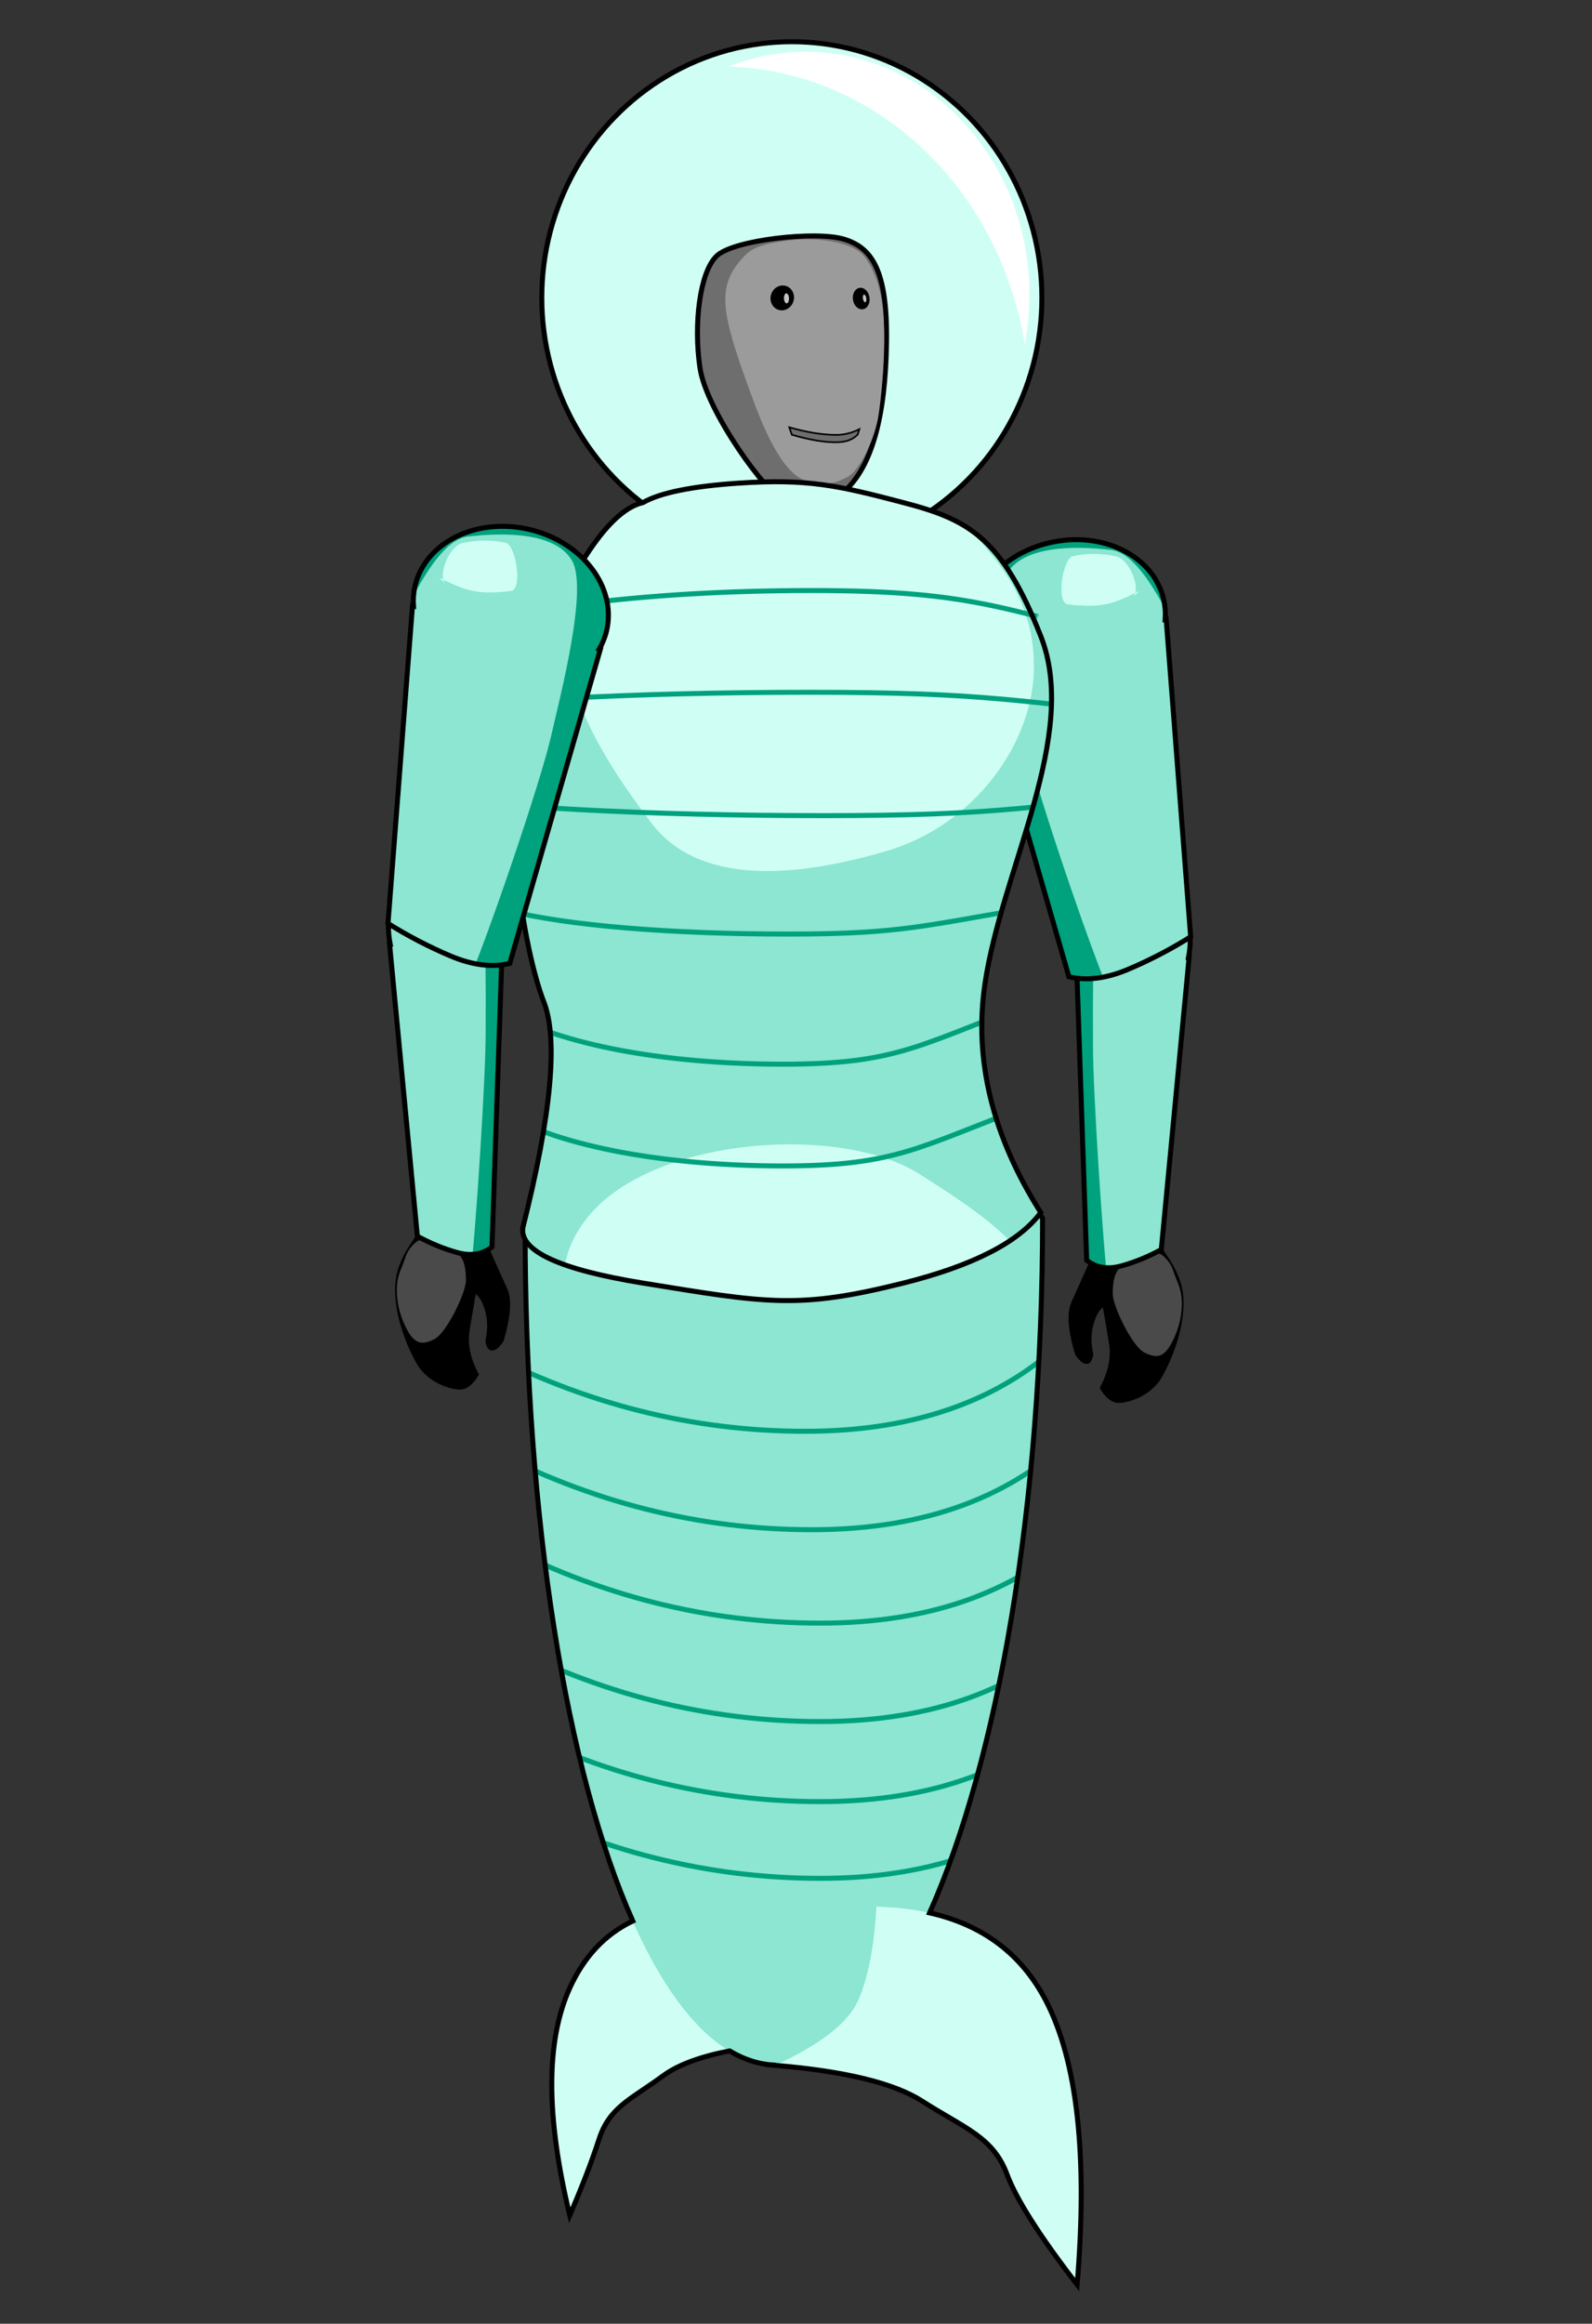 <?xml version="1.0" encoding="UTF-8"?>
<svg width="955px" height="1393px" viewBox="0 0 955 1393" version="1.1" xmlns="http://www.w3.org/2000/svg" xmlns:xlink="http://www.w3.org/1999/xlink">
    <rect x="0" y="0" width="955" height="1393" fill="#333333" stroke="none"/>
    <!-- Generator: Sketch 51.3 (57544) - http://www.bohemiancoding.com/sketch -->
    <title>AquabotFish</title>
    <desc>Created with Sketch.</desc>
    <defs>
        <path d="M151.922,573 C239.459,573 310.422,345.757 310.422,65.438 C273.418,5.461 258.639,0 171.102,0 C83.564,0 61.332,6.496 0,71.934 C0,352.253 64.385,573 151.922,573 Z" id="path-1"></path>
        <path d="M1.043,55.901 C0.362,52.38 0,48.695 0,44.899 C0,20.102 15.446,0 34.5,0 C53.554,0 69,20.102 69,44.899 C69,48.695 68.638,52.38 67.957,55.901 L68.312,55.901 L51.63,230.762 C43.841,235.027 35.859,238.291 27.682,240.553 C19.505,242.815 12.567,241.684 6.867,237.16 L0.676,55.901 L1.043,55.901 Z" id="path-3"></path>
        <path d="M1.784,60.289 C0.619,56.493 0,52.518 0,48.425 C0,21.68 26.415,0 59,0 C91.585,0 118,21.68 118,48.425 C118,52.518 117.381,56.493 116.216,60.289 L116.823,60.289 L88.295,248.88 C74.975,253.48 61.324,256.999 47.34,259.439 C33.357,261.879 21.491,260.659 11.743,255.78 L1.155,60.289 L1.784,60.289 Z" id="path-5"></path>
        <path d="M233.84,13.279 C194.766,3.06 176.73,-1.178 134.922,1.633 C107.049,3.507 87.982,7.389 77.719,13.279 C60.039,17.283 40.199,43.973 18.199,93.348 C-14.801,167.41 5.082,279.043 18.199,312.531 C26.944,334.857 22.754,380.02 5.629,448.02 C3.822,462.025 27.852,473.076 77.719,481.172 C152.52,493.316 171.047,496.867 233.84,481.172 C275.702,470.708 303.201,456.615 316.336,438.891 C287.292,393.104 276.13,347.38 282.852,301.719 C292.934,233.227 339.738,152.656 316.336,93.348 C292.934,34.039 272.914,23.498 233.84,13.279 Z" id="path-7"></path>
        <path d="M1.043,55.901 C0.362,52.38 0,48.695 0,44.899 C0,20.102 15.446,0 34.5,0 C53.554,0 69,20.102 69,44.899 C69,48.695 68.638,52.38 67.957,55.901 L68.312,55.901 L51.63,230.762 C43.841,235.027 35.859,238.291 27.682,240.553 C19.505,242.815 12.567,241.684 6.867,237.16 L0.676,55.901 L1.043,55.901 Z" id="path-9"></path>
        <path d="M1.784,60.289 C0.619,56.493 0,52.518 0,48.425 C0,21.68 26.415,0 59,0 C91.585,0 118,21.68 118,48.425 C118,52.518 117.381,56.493 116.216,60.289 L116.823,60.289 L88.295,248.88 C74.975,253.48 61.324,256.999 47.34,259.439 C33.357,261.879 21.491,260.659 11.743,255.78 L1.155,60.289 L1.784,60.289 Z" id="path-11"></path>
    </defs>
    <g id="AquabotFish" stroke="none" stroke-width="1" fill="none" fill-rule="evenodd">
        <g id="LegsAquabot" transform="translate(315, 665)">
            <path d="M26.776,663 C12.408,603.745 12.408,558.335 26.776,526.772 C41.143,495.208 66.744,478.951 103.579,478 C104.592,498.831 107.345,515.088 111.838,526.772 C116.331,538.455 128.89,549.756 149.516,560.674 C117.787,563.721 95.534,569.951 82.758,579.364 C63.593,593.484 50.658,597.913 44.318,617.473 C40.09,630.513 34.243,645.688 26.776,663 Z" id="Path-2-Copy" fill="#CFFFF4" fill-rule="nonzero"></path>
            <path d="M151.922,573 C239.459,573 310.422,345.757 310.422,65.438 C273.418,5.461 258.639,0 171.102,0 C83.564,0 61.332,6.496 0,71.934 C0,352.253 64.385,573 151.922,573 Z" id="Oval" fill="#8CE6D1" fill-rule="nonzero"></path>
            <path d="M32,117.205 C68.471,125.332 110.396,129.956 154.994,129.956 C203.481,129.956 248.808,124.49 287.403,115 C286.381,263.352 228.388,382.956 156.999,382.956 C85.405,382.956 32.633,266.104 32,117.205 Z" id="Combined-Shape" fill="#CFFFF4" fill-rule="nonzero"></path>
            <g id="Path-3-+-Path-3-Copy-+-Path-3-Copy-2-+-Path-3-Copy-3-+-Path-3-Copy-4-+-Path-3-Copy-5-Mask" stroke-width="1" fill-rule="evenodd">
                <mask id="mask-2" fill="white">
                    <use xlink:href="#path-1"></use>
                </mask>
                <use id="Mask" fill="#8CE6D1" fill-rule="nonzero" xlink:href="#path-1"></use>
                <path d="M327.766,134 C289.055,173.336 235.842,193.004 168.129,193.004 C100.415,193.004 35.372,176.598 -27,143.785" id="Path-3" stroke="#00A17D" stroke-width="3" fill-rule="nonzero" mask="url(#mask-2)"></path>
                <path d="M331.766,193 C293.055,232.336 239.842,252.004 172.129,252.004 C104.415,252.004 39.372,235.598 -23,202.785" id="Path-3-Copy" stroke="#00A17D" stroke-width="3" fill-rule="nonzero" mask="url(#mask-2)"></path>
                <path d="M336.766,249 C298.055,288.336 244.842,308.004 177.129,308.004 C109.415,308.004 44.372,291.598 -18,258.785" id="Path-3-Copy-2" stroke="#00A17D" stroke-width="3" fill-rule="nonzero" mask="url(#mask-2)"></path>
                <path d="M336.766,308 C298.055,347.336 244.842,367.004 177.129,367.004 C109.415,367.004 44.372,350.598 -18,317.785" id="Path-3-Copy-3" stroke="#00A17D" stroke-width="3" fill-rule="nonzero" mask="url(#mask-2)"></path>
                <path d="M336.766,356 C298.055,395.336 244.842,415.004 177.129,415.004 C109.415,415.004 44.372,398.598 -18,365.785" id="Path-3-Copy-4" stroke="#00A17D" stroke-width="3" fill-rule="nonzero" mask="url(#mask-2)"></path>
                <path d="M336.766,402 C298.055,441.336 244.842,461.004 177.129,461.004 C109.415,461.004 44.372,444.598 -18,411.785" id="Path-3-Copy-5" stroke="#00A17D" stroke-width="3" fill-rule="nonzero" mask="url(#mask-2)"></path>
            </g>
            <path d="M331.152,704.582 C337.559,627.236 331.264,570.409 312.27,534.102 C293.275,497.794 259.428,479.094 210.73,478 C209.392,501.962 205.753,520.663 199.812,534.102 C193.872,547.541 177.268,560.541 150,573.1 C191.947,576.604 221.367,583.771 238.258,594.599 C263.594,610.841 280.695,615.936 289.078,638.435 C294.667,653.435 308.691,675.484 331.152,704.582 Z" id="Path-2" fill="#CFFFF4" fill-rule="nonzero"></path>
            <g id="Aqua-Legs" stroke-width="1" fill-rule="evenodd" stroke="#000000">
                <path d="M64.582,486.577 C24.816,397.036 0,245.965 0,71.934 C61.332,6.496 83.564,0 171.102,0 C258.639,0 273.418,5.461 310.422,65.438 C310.422,237.713 283.62,389.942 242.64,481.697 C274.534,488.869 297.744,506.338 312.27,534.102 C331.264,570.409 337.559,627.236 331.152,704.582 C308.691,675.484 294.667,653.435 289.078,638.435 C280.695,615.936 263.594,610.841 238.258,594.599 C221.367,583.771 191.947,576.604 150,573.1 C150.091,573.058 150.182,573.016 150.273,572.974 C140.764,572.672 131.533,569.76 122.634,564.446 C104.848,567.909 91.556,572.882 82.758,579.364 C63.593,593.484 50.658,597.913 44.318,617.473 C40.09,630.513 34.243,645.688 26.776,663 C12.408,603.745 12.408,558.335 26.776,526.772 C35.364,507.905 47.966,494.507 64.582,486.577 Z" id="Combined-Shape" stroke-width="3" fill-rule="nonzero"></path>
            </g>
        </g>
        <g id="aquabot-arm" transform="translate(572, 312)">
            <g id="Hand" transform="translate(69, 420)" fill-rule="nonzero">
                <path d="M49.724,7.245 C59.674,21.735 69,32.305 69,48.758 C69,65.211 62.497,81.98 56.11,93.339 C49.724,104.698 36.18,109 30.093,109 C26.035,109 22.225,106.02 18.665,100.059 C23.76,90.639 25.639,81.802 24.302,73.548 C22.965,65.294 21.723,58.04 20.577,51.786 C18.16,53.552 16.248,57.087 14.84,62.392 C13.433,67.696 13.433,73.534 14.84,79.906 C14.241,83.718 12.888,85.624 10.781,85.624 C8.675,85.624 6.38,83.718 3.897,79.906 C-0.388,65.366 -1.139,54.983 1.642,48.758 C4.424,42.533 9.482,31.27 16.818,14.97 L45.827,7.245 C41.792,-2.415 43.091,-2.415 49.724,7.245 Z" id="Path-12" fill="#000000"></path>
                <path d="M46.702,20.313 C42.244,21.769 37.579,23.46 32.517,26.588 C27.455,29.717 26.5,36.496 26.5,43.684 C26.5,50.873 38.169,75.241 45.557,78.842 C52.945,82.442 57.552,82.225 63.002,70.774 C68.452,59.323 69.44,46.334 65.75,37.543 C62.061,28.753 62.727,27.202 58.432,22.485 C54.137,17.768 51.161,18.856 46.702,20.313 Z" id="Path-2" fill="#4A4A4A"></path>
            </g>
            <path d="M74.043,261.974 C73.362,258.449 73,254.759 73,250.958 C73,226.128 88.446,206 107.5,206 C126.554,206 142,226.128 142,250.958 C142,254.759 141.638,258.449 140.957,261.974 L141.312,261.974 L124.63,437.064 C116.841,441.335 108.859,444.603 100.682,446.868 C92.505,449.132 85.567,448 79.867,443.47 L73.676,261.974 L74.043,261.974 Z" id="SteelArm" fill="#6E6E6E" fill-rule="nonzero"></path>
            <g id="Path-13" stroke-width="1" fill-rule="evenodd" transform="translate(73, 206)">
                <mask id="mask-4" fill="white">
                    <use xlink:href="#path-3"></use>
                </mask>
                <use id="Mask" fill="#00A17D" fill-rule="nonzero" xlink:href="#path-3"></use>
                <path d="M20.109,258.014 C16.236,224.538 10.667,135.079 10.667,110.184 C10.667,85.289 9.596,24.846 17.29,11.645 C24.984,-1.556 42.081,4.275 55.024,11.645 C63.652,16.559 70.319,47.378 75.025,104.103 L59.494,252.282 C35.819,278.421 22.691,280.332 20.109,258.014 Z" fill="#8CE6D1" fill-rule="nonzero" mask="url(#mask-4)"></path>
            </g>
            <path d="M74.043,261.974 C73.362,258.449 73,254.759 73,250.958 C73,226.128 88.446,206 107.5,206 C126.554,206 142,226.128 142,250.958 C142,254.759 141.638,258.449 140.957,261.974 L141.312,261.974 L124.63,437.064 C116.841,441.335 108.859,444.603 100.682,446.868 C92.505,449.132 85.567,448 79.867,443.47 L73.676,261.974 L74.043,261.974 Z" id="Border" stroke="#000000" stroke-width="3" fill-rule="nonzero"></path>
            <path d="M131.412,246.271 C135.401,243.063 133.526,225.073 129.19,221.769 C124.614,218.283 119.447,216.201 114.37,216.199 C110.733,216.198 104.8,239.394 108.874,241.67 C119.673,247.701 123.862,247.523 134.514,243.256" id="Path-14" fill="#C5C5C5" fill-rule="nonzero"></path>
            <path d="M29.784,70.368 C28.619,66.567 28,62.587 28,58.488 C28,31.709 54.415,10 87,10 C119.585,10 146,31.709 146,58.488 C146,62.587 145.381,66.567 144.216,70.368 L144.823,70.368 L116.295,259.206 C102.975,263.811 89.324,267.336 75.34,269.779 C61.357,272.221 49.491,271 39.743,266.114 L29.155,70.368 L29.784,70.368 Z" id="SteelArm" fill="#6E6E6E" fill-rule="nonzero" transform="translate(87, 140.5) rotate(-13) translate(-87, -140.5) "></path>
            <g id="Path-13" stroke-width="1" fill-rule="evenodd" transform="translate(87, 140.5) rotate(-13) translate(-87, -140.5) translate(28, 10)">
                <mask id="mask-6" fill="white">
                    <use xlink:href="#path-5"></use>
                </mask>
                <use id="Mask" fill="#00A17D" fill-rule="nonzero" xlink:href="#path-5"></use>
                <path d="M34.389,278.272 C27.766,242.167 18.242,145.685 18.242,118.835 C18.242,91.986 16.41,26.797 29.568,12.56 C42.727,-1.678 71.964,4.611 94.098,12.56 C108.854,17.859 120.257,51.098 128.304,112.276 L101.744,272.089 C61.257,300.281 38.805,302.342 34.389,278.272 Z" fill="#8CE6D1" fill-rule="nonzero" mask="url(#mask-6)"></path>
            </g>
            <path d="M29.784,70.368 C28.619,66.567 28,62.587 28,58.488 C28,31.709 54.415,10 87,10 C119.585,10 146,31.709 146,58.488 C146,62.587 145.381,66.567 144.216,70.368 L144.823,70.368 L116.295,259.206 C102.975,263.811 89.324,267.336 75.34,269.779 C61.357,272.221 49.491,271 39.743,266.114 L29.155,70.368 L29.784,70.368 Z" id="Border" stroke="#000000" stroke-width="3" fill-rule="nonzero" transform="translate(87, 140.5) rotate(-13) translate(-87, -140.5) "></path>
            <path d="M104.075,50.883 C110.898,47.423 107.69,28.02 100.276,24.457 C92.45,20.697 83.613,18.452 74.931,18.45 C68.712,18.449 58.566,43.466 65.533,45.92 C84,52.425 91.165,52.233 109.381,47.631" id="Path-14" fill="#CFFFF4" fill-rule="nonzero" transform="translate(86.282, 34.705) rotate(-13) translate(-86.282, -34.705) "></path>
        </g>
        <g id="AquaHead" transform="translate(325, 25)">
            <ellipse id="Oval" fill="#CFFFF4" fill-rule="nonzero" cx="150" cy="153.5" rx="150" ry="153.5"></ellipse>
            <ellipse id="Oval" stroke="#000000" stroke-width="3" fill-rule="nonzero" cx="150" cy="153.5" rx="150" ry="153.5"></ellipse>
            <path d="M112,14.928 C126.447,9.153 142.062,6 158.355,6 C232.443,6 292.503,71.196 292.503,151.619 C292.503,161.803 291.54,171.743 289.707,181.337 C274.715,88.441 201.197,17.446 112,14.928 Z" id="Combined-Shape" fill="#FFFFFF" fill-rule="nonzero"></path>
            <g id="Group-2" stroke-width="1" fill-rule="evenodd" transform="translate(147.929, 192.88) rotate(17) translate(-147.929, -192.88) translate(84.929, 111.88)">
                <path d="M115.671,147.344 C129.882,127.307 127.696,93.502 115.671,51.928 C103.646,10.354 90.725,0 73.195,0 C55.665,0 9.998,19.678 3.059,31.869 C-3.879,44.059 1.642,74.991 13.014,98.963 C24.386,122.935 74.391,160.312 84.333,160.312 C94.275,160.312 101.46,167.382 115.671,147.344 Z" id="Path-3" stroke="#000000" stroke-width="3" fill="#6E6E6E" fill-rule="nonzero"></path>
                <path d="M19.568,25.94 C23.29,18.871 33.88,13.75 43.758,9.524 C59.614,2.741 78.776,0.875 86.749,5.698 C92.434,9.138 101.697,18.282 108.465,35.095 C117.1,56.548 122.795,86.96 123.922,95.855 C125.933,111.722 121.836,129.961 117.519,134.92 C113.202,139.879 105.832,144.657 99.967,144.657 C94.102,144.657 82.853,152.519 48.839,107.686 C14.825,62.852 7.186,49.456 19.568,25.94 Z" id="Path-4" fill="#9B9B9B" fill-rule="nonzero"></path>
                <ellipse id="Oval" fill="#000000" fill-rule="nonzero" cx="48" cy="44.5" rx="7" ry="7.5"></ellipse>
                <ellipse id="Oval-Copy-2" fill="#C5C5C5" fill-rule="nonzero" transform="translate(50.5, 44) rotate(-19) translate(-50.5, -44) " cx="50.5" cy="44" rx="1.5" ry="3"></ellipse>
                <ellipse id="Oval-Copy" fill="#000000" fill-rule="nonzero" transform="translate(93.417, 31.018) rotate(-26) translate(-93.417, -31.018) " cx="93.417" cy="31.018" rx="5.004" ry="6.5"></ellipse>
                <ellipse id="Oval-Copy" fill="#C5C5C5" fill-rule="nonzero" transform="translate(95.332, 30.342) rotate(-26) translate(-95.332, -30.342) " cx="95.332" cy="30.342" rx="1" ry="2.33"></ellipse>
                <path d="M115.232,109.498 L115.232,106.238 C111.563,109.726 107.509,112.156 103.07,113.527 C95.328,115.918 85.876,117.228 74.712,117.458 L77.482,121.263 C89.182,121.076 98.435,119.807 105.24,117.458 C110.231,115.735 113.561,113.082 115.232,109.498 Z" id="Path-5" stroke="#000000" fill="#6E6E6E" fill-rule="nonzero"></path>
            </g>
        </g>
        <g id="Aqua-body" transform="translate(308, 288)">
            <g stroke-width="1" fill-rule="evenodd">
                <path d="M233.84,13.279 C194.766,3.06 176.73,-1.178 134.922,1.633 C107.049,3.507 87.982,7.389 77.719,13.279 C60.039,17.283 40.199,43.973 18.199,93.348 C-14.801,167.41 5.082,279.043 18.199,312.531 C26.944,334.857 22.754,380.02 5.629,448.02 C3.822,462.025 27.852,473.076 77.719,481.172 C152.52,493.316 171.047,496.867 233.84,481.172 C275.702,470.708 303.201,456.615 316.336,438.891 C287.292,393.104 276.13,347.38 282.852,301.719 C292.934,233.227 339.738,152.656 316.336,93.348 C292.934,34.039 272.914,23.498 233.84,13.279 Z" id="Path-2" fill="#8CE6D1" fill-rule="nonzero"></path>
                <mask id="mask-8" fill="white">
                    <use xlink:href="#path-7"></use>
                </mask>
                <use id="Mask" fill="#8CE6D1" fill-rule="nonzero" xlink:href="#path-7"></use>
                <path d="M239.7,-1.87 C286.497,39.036 312.227,66.712 312.227,111.766 C312.227,156.821 276.915,206.696 223.61,222.227 C170.305,237.759 111.516,243.747 82.29,204.79 C53.063,165.833 6.235,99.204 44.262,33.54 C82.29,-32.124 192.903,-42.777 239.7,-1.87 Z" id="Path-4" fill="#CFFFF4" fill-rule="nonzero" mask="url(#mask-8)"></path>
                <path d="M243.415,415.714 C291.041,445.745 317.227,466.062 317.227,499.138 C317.227,532.214 281.289,568.829 227.04,580.231 C172.791,591.633 112.96,596.029 83.216,567.429 C53.472,538.83 5.814,489.916 44.515,441.71 C83.216,393.504 195.789,385.684 243.415,415.714 Z" id="Path-4-Copy" fill="#CFFFF4" fill-rule="nonzero" mask="url(#mask-8)"></path>
                <path d="M314.227,373 C243.41,399.066 231.406,410.941 161.676,410.941 C91.945,410.941 28.711,399.637 -7,378.973" id="Path-3" stroke="#00A17D" stroke-width="3" fill-rule="nonzero" mask="url(#mask-8)"></path>
                <path d="M314.227,312 C243.41,338.066 231.406,349.941 161.676,349.941 C91.945,349.941 28.711,338.637 -7,317.973" id="Path-3-Copy" stroke="#00A17D" stroke-width="3" fill-rule="nonzero" mask="url(#mask-8)"></path>
                <path d="M317.227,255 C246.41,266.639 234.406,271.941 164.676,271.941 C94.945,271.941 31.711,266.894 -4,257.667" id="Path-3-Copy-2" stroke="#00A17D" stroke-width="3" fill-rule="nonzero" mask="url(#mask-8)"></path>
                <path d="M418,184 C310.197,195.639 291.923,200.941 185.773,200.941 C79.623,200.941 -16.638,195.894 -71,186.667" id="Path-3-Copy-3" stroke="#00A17D" stroke-width="3" fill-rule="nonzero" mask="url(#mask-8)"></path>
                <path d="M410,127 C302.197,138.639 283.923,143.941 177.773,143.941 C71.623,143.941 -24.638,138.894 -79,129.667" id="Path-3-Copy-4" stroke="#00A17D" stroke-width="3" fill-rule="nonzero" mask="url(#mask-8)" transform="translate(165.5, 135.471) scale(1, -1) translate(-165.5, -135.471) "></path>
                <path d="M398,66 C296.149,92.066 278.885,103.941 178.596,103.941 C78.307,103.941 -12.639,92.637 -64,71.973" id="Path-3-Copy-5" stroke="#00A17D" stroke-width="3" fill-rule="nonzero" mask="url(#mask-8)" transform="translate(167, 84.971) scale(1, -1) translate(-167, -84.971) "></path>
            </g>
            <path d="M233.84,13.279 C194.766,3.06 176.73,-1.178 134.922,1.633 C107.049,3.507 87.982,7.389 77.719,13.279 C60.039,17.283 40.199,43.973 18.199,93.348 C-14.801,167.41 5.082,279.043 18.199,312.531 C26.944,334.857 22.754,380.02 5.629,448.02 C3.822,462.025 27.852,473.076 77.719,481.172 C152.52,493.316 171.047,496.867 233.84,481.172 C275.702,470.708 303.201,456.615 316.336,438.891 C287.292,393.104 276.13,347.38 282.852,301.719 C292.934,233.227 339.738,152.656 316.336,93.348 C292.934,34.039 272.914,23.498 233.84,13.279 Z" id="Path-2" stroke="#000000" stroke-width="3" fill-rule="nonzero"></path>
        </g>
        <g id="aquabot-arm" transform="translate(288, 568.5) scale(-1, 1) translate(-288, -568.5) translate(201, 304)">
            <g id="Hand" transform="translate(69, 420)" fill-rule="nonzero">
                <path d="M49.724,7.245 C59.674,21.735 69,32.305 69,48.758 C69,65.211 62.497,81.98 56.11,93.339 C49.724,104.698 36.18,109 30.093,109 C26.035,109 22.225,106.02 18.665,100.059 C23.76,90.639 25.639,81.802 24.302,73.548 C22.965,65.294 21.723,58.04 20.577,51.786 C18.16,53.552 16.248,57.087 14.84,62.392 C13.433,67.696 13.433,73.534 14.84,79.906 C14.241,83.718 12.888,85.624 10.781,85.624 C8.675,85.624 6.38,83.718 3.897,79.906 C-0.388,65.366 -1.139,54.983 1.642,48.758 C4.424,42.533 9.482,31.27 16.818,14.97 L45.827,7.245 C41.792,-2.415 43.091,-2.415 49.724,7.245 Z" id="Path-12" fill="#000000"></path>
                <path d="M46.702,20.313 C42.244,21.769 37.579,23.46 32.517,26.588 C27.455,29.717 26.5,36.496 26.5,43.684 C26.5,50.873 38.169,75.241 45.557,78.842 C52.945,82.442 57.552,82.225 63.002,70.774 C68.452,59.323 69.44,46.334 65.75,37.543 C62.061,28.753 62.727,27.202 58.432,22.485 C54.137,17.768 51.161,18.856 46.702,20.313 Z" id="Path-2" fill="#4A4A4A"></path>
            </g>
            <path d="M74.043,261.974 C73.362,258.449 73,254.759 73,250.958 C73,226.128 88.446,206 107.5,206 C126.554,206 142,226.128 142,250.958 C142,254.759 141.638,258.449 140.957,261.974 L141.312,261.974 L124.63,437.064 C116.841,441.335 108.859,444.603 100.682,446.868 C92.505,449.132 85.567,448 79.867,443.47 L73.676,261.974 L74.043,261.974 Z" id="SteelArm" fill="#6E6E6E" fill-rule="nonzero"></path>
            <g id="Path-13" stroke-width="1" fill-rule="evenodd" transform="translate(73, 206)">
                <mask id="mask-10" fill="white">
                    <use xlink:href="#path-9"></use>
                </mask>
                <use id="Mask" fill="#00A17D" fill-rule="nonzero" xlink:href="#path-9"></use>
                <path d="M20.109,258.014 C16.236,224.538 10.667,135.079 10.667,110.184 C10.667,85.289 9.596,24.846 17.29,11.645 C24.984,-1.556 42.081,4.275 55.024,11.645 C63.652,16.559 70.319,47.378 75.025,104.103 L59.494,252.282 C35.819,278.421 22.691,280.332 20.109,258.014 Z" fill="#8CE6D1" fill-rule="nonzero" mask="url(#mask-10)"></path>
            </g>
            <path d="M74.043,261.974 C73.362,258.449 73,254.759 73,250.958 C73,226.128 88.446,206 107.5,206 C126.554,206 142,226.128 142,250.958 C142,254.759 141.638,258.449 140.957,261.974 L141.312,261.974 L124.63,437.064 C116.841,441.335 108.859,444.603 100.682,446.868 C92.505,449.132 85.567,448 79.867,443.47 L73.676,261.974 L74.043,261.974 Z" id="Border" stroke="#000000" stroke-width="3" fill-rule="nonzero"></path>
            <path d="M131.412,246.271 C135.401,243.063 133.526,225.073 129.19,221.769 C124.614,218.283 119.447,216.201 114.37,216.199 C110.733,216.198 104.8,239.394 108.874,241.67 C119.673,247.701 123.862,247.523 134.514,243.256" id="Path-14" fill="#C5C5C5" fill-rule="nonzero"></path>
            <path d="M29.784,70.368 C28.619,66.567 28,62.587 28,58.488 C28,31.709 54.415,10 87,10 C119.585,10 146,31.709 146,58.488 C146,62.587 145.381,66.567 144.216,70.368 L144.823,70.368 L116.295,259.206 C102.975,263.811 89.324,267.336 75.34,269.779 C61.357,272.221 49.491,271 39.743,266.114 L29.155,70.368 L29.784,70.368 Z" id="SteelArm" fill="#6E6E6E" fill-rule="nonzero" transform="translate(87, 140.5) rotate(-13) translate(-87, -140.5) "></path>
            <g id="Path-13" stroke-width="1" fill-rule="evenodd" transform="translate(87, 140.5) rotate(-13) translate(-87, -140.5) translate(28, 10)">
                <mask id="mask-12" fill="white">
                    <use xlink:href="#path-11"></use>
                </mask>
                <use id="Mask" fill="#00A17D" fill-rule="nonzero" xlink:href="#path-11"></use>
                <path d="M34.389,278.272 C27.766,242.167 18.242,145.685 18.242,118.835 C18.242,91.986 16.41,26.797 29.568,12.56 C42.727,-1.678 71.964,4.611 94.098,12.56 C108.854,17.859 120.257,51.098 128.304,112.276 L101.744,272.089 C61.257,300.281 38.805,302.342 34.389,278.272 Z" fill="#8CE6D1" fill-rule="nonzero" mask="url(#mask-12)"></path>
            </g>
            <path d="M29.784,70.368 C28.619,66.567 28,62.587 28,58.488 C28,31.709 54.415,10 87,10 C119.585,10 146,31.709 146,58.488 C146,62.587 145.381,66.567 144.216,70.368 L144.823,70.368 L116.295,259.206 C102.975,263.811 89.324,267.336 75.34,269.779 C61.357,272.221 49.491,271 39.743,266.114 L29.155,70.368 L29.784,70.368 Z" id="Border" stroke="#000000" stroke-width="3" fill-rule="nonzero" transform="translate(87, 140.5) rotate(-13) translate(-87, -140.5) "></path>
            <path d="M104.075,50.883 C110.898,47.423 107.69,28.02 100.276,24.457 C92.45,20.697 83.613,18.452 74.931,18.45 C68.712,18.449 58.566,43.466 65.533,45.92 C84,52.425 91.165,52.233 109.381,47.631" id="Path-14" fill="#CFFFF4" fill-rule="nonzero" transform="translate(86.282, 34.705) rotate(-13) translate(-86.282, -34.705) "></path>
        </g>
    </g>
</svg>